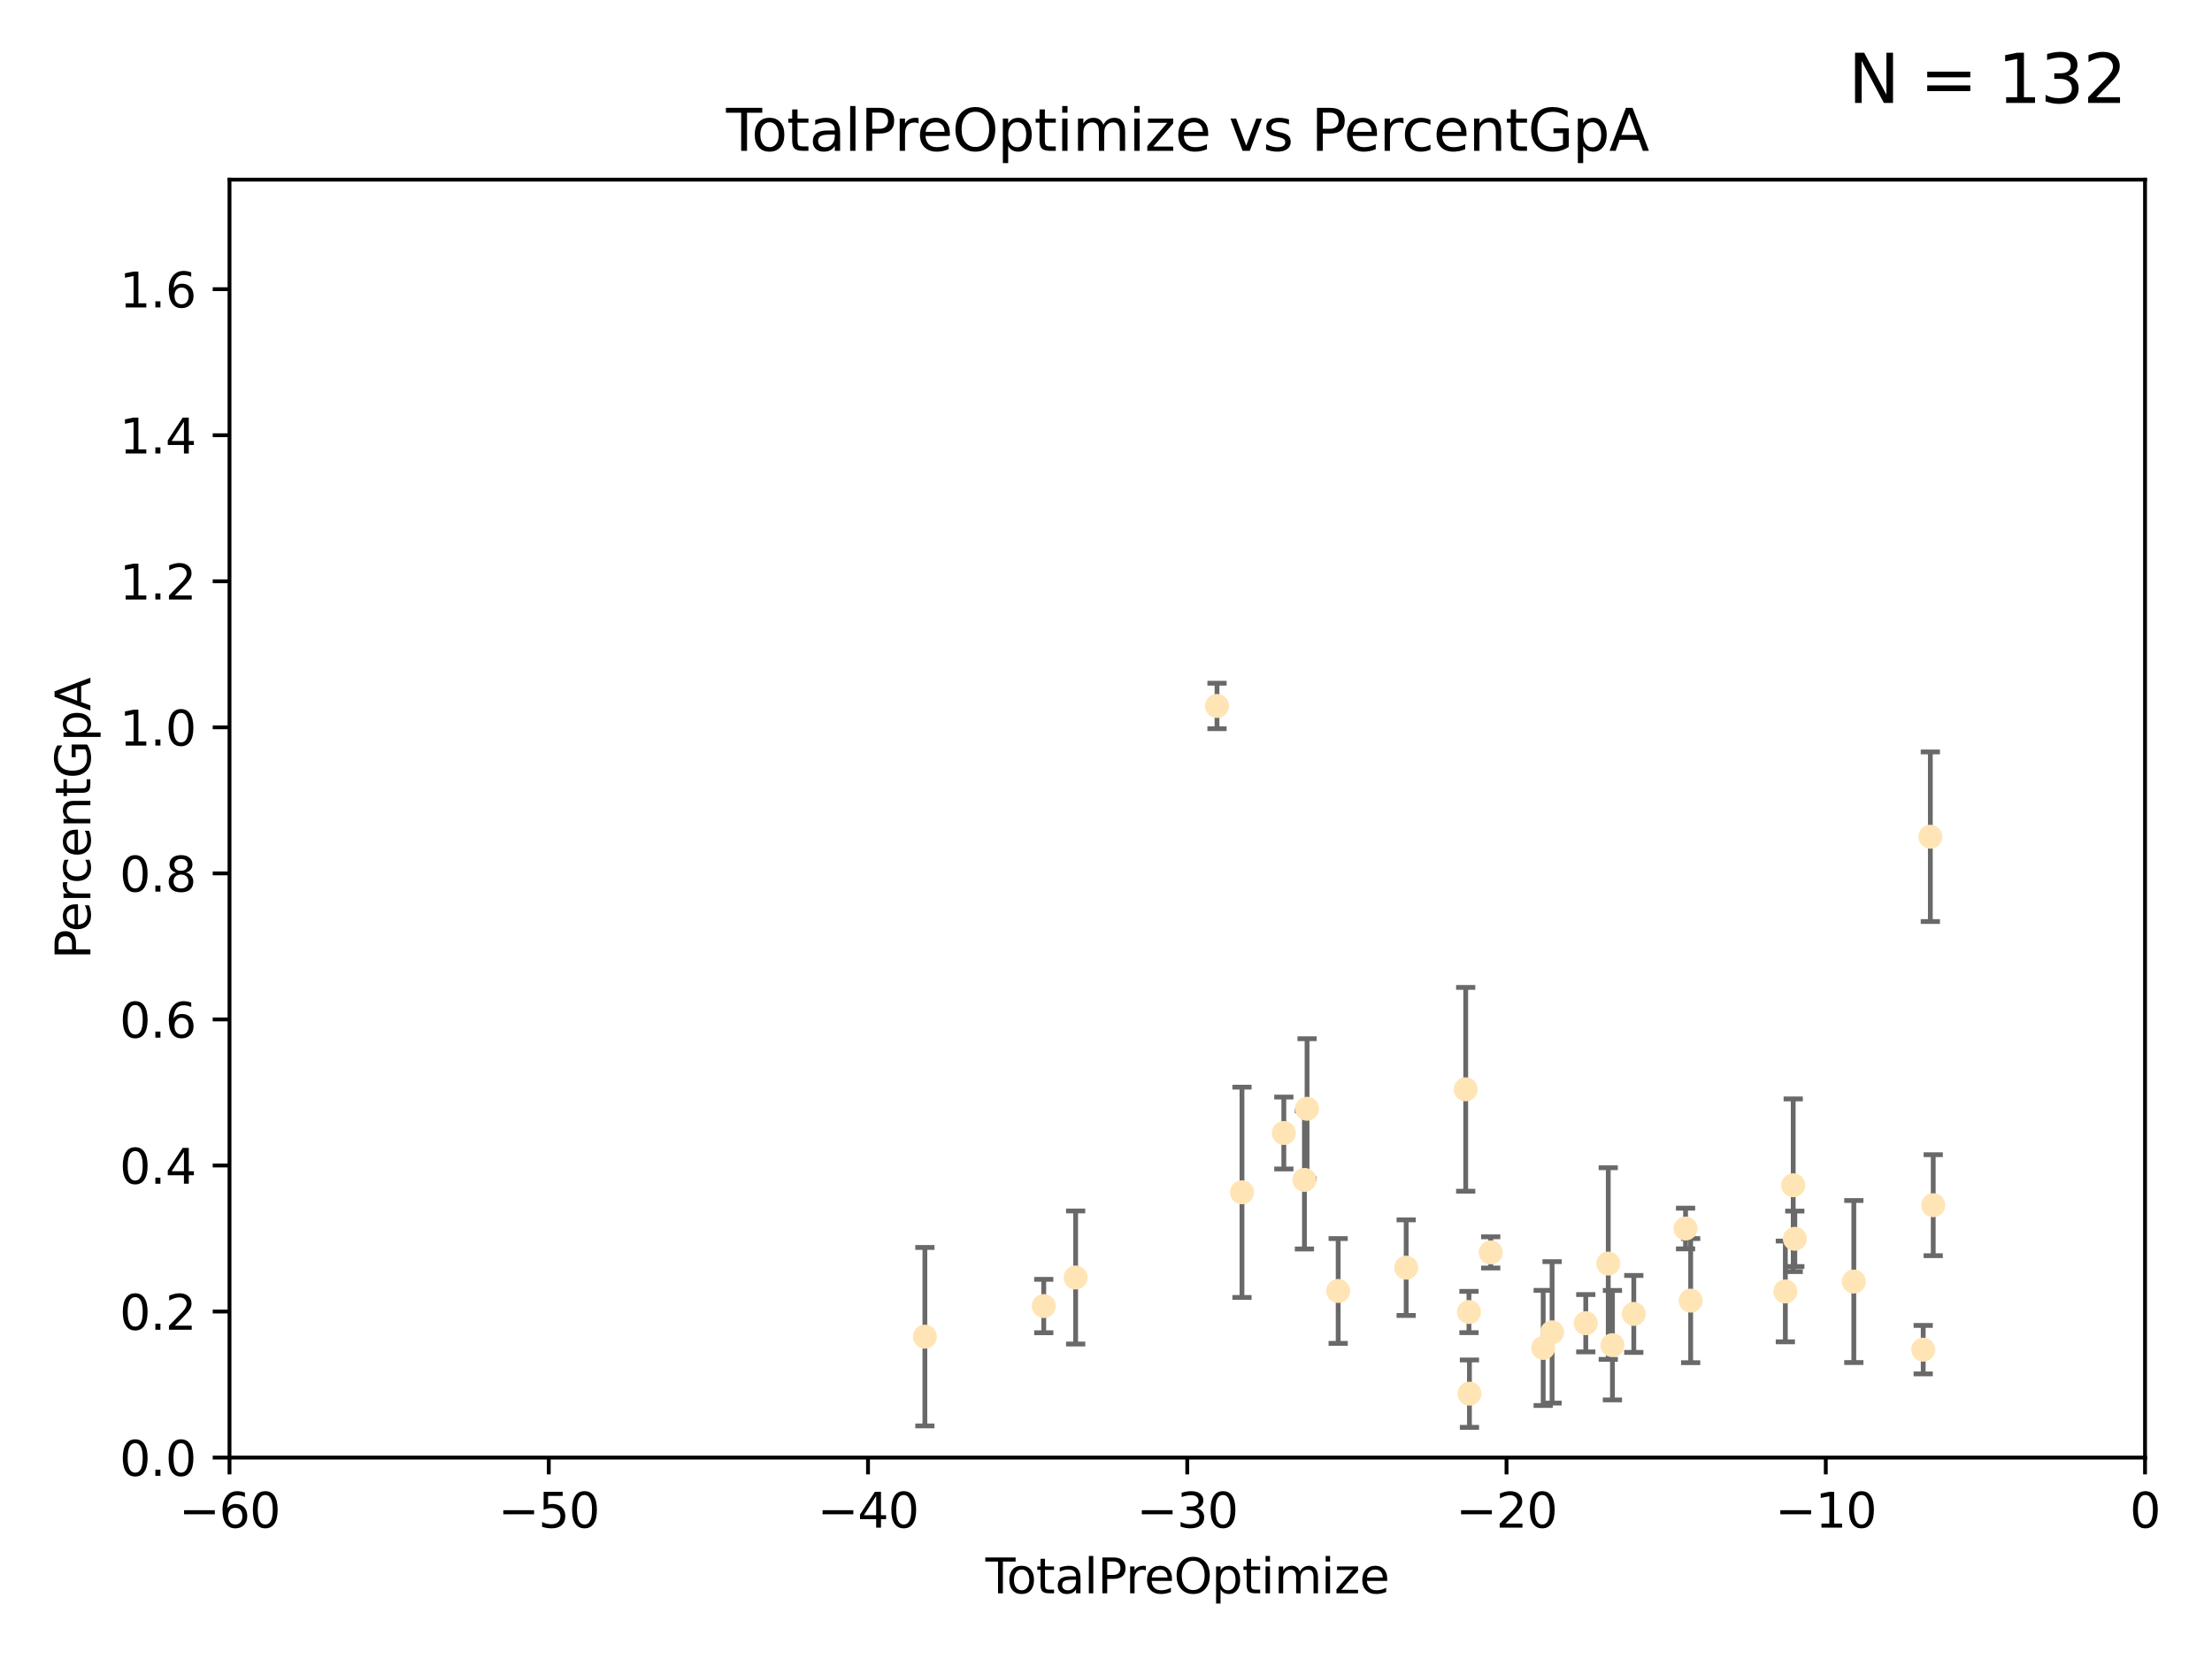 <?xml version="1.0" encoding="utf-8" standalone="no"?>
<!DOCTYPE svg PUBLIC "-//W3C//DTD SVG 1.1//EN"
  "http://www.w3.org/Graphics/SVG/1.1/DTD/svg11.dtd">
<svg xmlns:xlink="http://www.w3.org/1999/xlink" width="460.8pt" height="345.6pt" viewBox="0 0 460.8 345.6" xmlns="http://www.w3.org/2000/svg" version="1.1">
 <defs>
  <style type="text/css">*{stroke-linejoin: round; stroke-linecap: butt}</style>
 </defs>
 <g id="figure_1">
  <g id="patch_1">
   <path d="M 0 345.6 
L 460.8 345.6 
L 460.8 0 
L 0 0 
z
" style="fill: #ffffff"/>
  </g>
  <g id="axes_1">
   <g id="patch_2">
    <path d="M 47.81 303.64 
L 446.85 303.64 
L 446.85 37.422 
L 47.81 37.422 
z
" style="fill: #ffffff"/>
   </g>
   <g id="PathCollection_1">
    <defs>
     <path id="m66b657536a" d="M 0 1.118 
C 0.297 1.118 0.581 1 0.791 0.791 
C 1 0.581 1.118 0.297 1.118 0 
C 1.118 -0.297 1 -0.581 0.791 -0.791 
C 0.581 -1 0.297 -1.118 0 -1.118 
C -0.297 -1.118 -0.581 -1 -0.791 -0.791 
C -1 -0.581 -1.118 -0.297 -1.118 0 
C -1.118 0.297 -1 0.581 -0.791 0.791 
C -0.581 1 -0.297 1.118 0 1.118 
z
" style="stroke: #ffe4b5"/>
    </defs>
    <g clip-path="url(#pd4ecd8dc07)">
     <use xlink:href="#m66b657536a" x="192.67" y="278.455" style="fill: #ffe4b5; stroke: #ffe4b5"/>
     <use xlink:href="#m66b657536a" x="217.434" y="272.074" style="fill: #ffe4b5; stroke: #ffe4b5"/>
     <use xlink:href="#m66b657536a" x="224.076" y="266.122" style="fill: #ffe4b5; stroke: #ffe4b5"/>
     <use xlink:href="#m66b657536a" x="253.525" y="147.062" style="fill: #ffe4b5; stroke: #ffe4b5"/>
     <use xlink:href="#m66b657536a" x="258.728" y="248.376" style="fill: #ffe4b5; stroke: #ffe4b5"/>
     <use xlink:href="#m66b657536a" x="267.444" y="236.027" style="fill: #ffe4b5; stroke: #ffe4b5"/>
     <use xlink:href="#m66b657536a" x="271.74" y="245.796" style="fill: #ffe4b5; stroke: #ffe4b5"/>
     <use xlink:href="#m66b657536a" x="272.283" y="230.977" style="fill: #ffe4b5; stroke: #ffe4b5"/>
     <use xlink:href="#m66b657536a" x="278.764" y="268.931" style="fill: #ffe4b5; stroke: #ffe4b5"/>
     <use xlink:href="#m66b657536a" x="292.932" y="264.076" style="fill: #ffe4b5; stroke: #ffe4b5"/>
     <use xlink:href="#m66b657536a" x="305.334" y="226.923" style="fill: #ffe4b5; stroke: #ffe4b5"/>
     <use xlink:href="#m66b657536a" x="306.01" y="273.318" style="fill: #ffe4b5; stroke: #ffe4b5"/>
     <use xlink:href="#m66b657536a" x="306.112" y="290.323" style="fill: #ffe4b5; stroke: #ffe4b5"/>
     <use xlink:href="#m66b657536a" x="310.542" y="260.899" style="fill: #ffe4b5; stroke: #ffe4b5"/>
     <use xlink:href="#m66b657536a" x="321.475" y="280.799" style="fill: #ffe4b5; stroke: #ffe4b5"/>
     <use xlink:href="#m66b657536a" x="323.327" y="277.552" style="fill: #ffe4b5; stroke: #ffe4b5"/>
     <use xlink:href="#m66b657536a" x="330.345" y="275.65" style="fill: #ffe4b5; stroke: #ffe4b5"/>
     <use xlink:href="#m66b657536a" x="335.028" y="263.22" style="fill: #ffe4b5; stroke: #ffe4b5"/>
     <use xlink:href="#m66b657536a" x="335.902" y="280.226" style="fill: #ffe4b5; stroke: #ffe4b5"/>
     <use xlink:href="#m66b657536a" x="340.35" y="273.716" style="fill: #ffe4b5; stroke: #ffe4b5"/>
     <use xlink:href="#m66b657536a" x="351.133" y="255.923" style="fill: #ffe4b5; stroke: #ffe4b5"/>
     <use xlink:href="#m66b657536a" x="352.196" y="270.944" style="fill: #ffe4b5; stroke: #ffe4b5"/>
     <use xlink:href="#m66b657536a" x="371.922" y="269.033" style="fill: #ffe4b5; stroke: #ffe4b5"/>
     <use xlink:href="#m66b657536a" x="373.56" y="246.914" style="fill: #ffe4b5; stroke: #ffe4b5"/>
     <use xlink:href="#m66b657536a" x="373.892" y="258.063" style="fill: #ffe4b5; stroke: #ffe4b5"/>
     <use xlink:href="#m66b657536a" x="386.184" y="266.968" style="fill: #ffe4b5; stroke: #ffe4b5"/>
     <use xlink:href="#m66b657536a" x="400.639" y="281.158" style="fill: #ffe4b5; stroke: #ffe4b5"/>
     <use xlink:href="#m66b657536a" x="402.125" y="174.306" style="fill: #ffe4b5; stroke: #ffe4b5"/>
     <use xlink:href="#m66b657536a" x="402.726" y="251.062" style="fill: #ffe4b5; stroke: #ffe4b5"/>
    </g>
   </g>
   <g id="matplotlib.axis_1">
    <g id="xtick_1">
     <g id="line2d_1">
      <defs>
       <path id="md429a5134c" d="M 0 0 
L 0 3.5 
" style="stroke: #000000; stroke-width: 0.8"/>
      </defs>
      <g>
       <use xlink:href="#md429a5134c" x="47.81" y="303.64" style="stroke: #000000; stroke-width: 0.8"/>
      </g>
     </g>
     <g id="text_1">
      <!-- −60 -->
      <g transform="translate(37.258 318.238)scale(0.1 -0.1)">
       <defs>
        <path id="DejaVuSans-2212" d="M 678 2272 
L 4684 2272 
L 4684 1741 
L 678 1741 
L 678 2272 
z
" transform="scale(0.016)"/>
        <path id="DejaVuSans-36" d="M 2113 2584 
Q 1688 2584 1439 2293 
Q 1191 2003 1191 1497 
Q 1191 994 1439 701 
Q 1688 409 2113 409 
Q 2538 409 2786 701 
Q 3034 994 3034 1497 
Q 3034 2003 2786 2293 
Q 2538 2584 2113 2584 
z
M 3366 4563 
L 3366 3988 
Q 3128 4100 2886 4159 
Q 2644 4219 2406 4219 
Q 1781 4219 1451 3797 
Q 1122 3375 1075 2522 
Q 1259 2794 1537 2939 
Q 1816 3084 2150 3084 
Q 2853 3084 3261 2657 
Q 3669 2231 3669 1497 
Q 3669 778 3244 343 
Q 2819 -91 2113 -91 
Q 1303 -91 875 529 
Q 447 1150 447 2328 
Q 447 3434 972 4092 
Q 1497 4750 2381 4750 
Q 2619 4750 2861 4703 
Q 3103 4656 3366 4563 
z
" transform="scale(0.016)"/>
        <path id="DejaVuSans-30" d="M 2034 4250 
Q 1547 4250 1301 3770 
Q 1056 3291 1056 2328 
Q 1056 1369 1301 889 
Q 1547 409 2034 409 
Q 2525 409 2770 889 
Q 3016 1369 3016 2328 
Q 3016 3291 2770 3770 
Q 2525 4250 2034 4250 
z
M 2034 4750 
Q 2819 4750 3233 4129 
Q 3647 3509 3647 2328 
Q 3647 1150 3233 529 
Q 2819 -91 2034 -91 
Q 1250 -91 836 529 
Q 422 1150 422 2328 
Q 422 3509 836 4129 
Q 1250 4750 2034 4750 
z
" transform="scale(0.016)"/>
       </defs>
       <use xlink:href="#DejaVuSans-2212"/>
       <use xlink:href="#DejaVuSans-36" x="83.789"/>
       <use xlink:href="#DejaVuSans-30" x="147.412"/>
      </g>
     </g>
    </g>
    <g id="xtick_2">
     <g id="line2d_2">
      <g>
       <use xlink:href="#md429a5134c" x="114.317" y="303.64" style="stroke: #000000; stroke-width: 0.8"/>
      </g>
     </g>
     <g id="text_2">
      <!-- −50 -->
      <g transform="translate(103.764 318.238)scale(0.1 -0.1)">
       <defs>
        <path id="DejaVuSans-35" d="M 691 4666 
L 3169 4666 
L 3169 4134 
L 1269 4134 
L 1269 2991 
Q 1406 3038 1543 3061 
Q 1681 3084 1819 3084 
Q 2600 3084 3056 2656 
Q 3513 2228 3513 1497 
Q 3513 744 3044 326 
Q 2575 -91 1722 -91 
Q 1428 -91 1123 -41 
Q 819 9 494 109 
L 494 744 
Q 775 591 1075 516 
Q 1375 441 1709 441 
Q 2250 441 2565 725 
Q 2881 1009 2881 1497 
Q 2881 1984 2565 2268 
Q 2250 2553 1709 2553 
Q 1456 2553 1204 2497 
Q 953 2441 691 2322 
L 691 4666 
z
" transform="scale(0.016)"/>
       </defs>
       <use xlink:href="#DejaVuSans-2212"/>
       <use xlink:href="#DejaVuSans-35" x="83.789"/>
       <use xlink:href="#DejaVuSans-30" x="147.412"/>
      </g>
     </g>
    </g>
    <g id="xtick_3">
     <g id="line2d_3">
      <g>
       <use xlink:href="#md429a5134c" x="180.823" y="303.64" style="stroke: #000000; stroke-width: 0.8"/>
      </g>
     </g>
     <g id="text_3">
      <!-- −40 -->
      <g transform="translate(170.271 318.238)scale(0.1 -0.1)">
       <defs>
        <path id="DejaVuSans-34" d="M 2419 4116 
L 825 1625 
L 2419 1625 
L 2419 4116 
z
M 2253 4666 
L 3047 4666 
L 3047 1625 
L 3713 1625 
L 3713 1100 
L 3047 1100 
L 3047 0 
L 2419 0 
L 2419 1100 
L 313 1100 
L 313 1709 
L 2253 4666 
z
" transform="scale(0.016)"/>
       </defs>
       <use xlink:href="#DejaVuSans-2212"/>
       <use xlink:href="#DejaVuSans-34" x="83.789"/>
       <use xlink:href="#DejaVuSans-30" x="147.412"/>
      </g>
     </g>
    </g>
    <g id="xtick_4">
     <g id="line2d_4">
      <g>
       <use xlink:href="#md429a5134c" x="247.33" y="303.64" style="stroke: #000000; stroke-width: 0.8"/>
      </g>
     </g>
     <g id="text_4">
      <!-- −30 -->
      <g transform="translate(236.778 318.238)scale(0.1 -0.1)">
       <defs>
        <path id="DejaVuSans-33" d="M 2597 2516 
Q 3050 2419 3304 2112 
Q 3559 1806 3559 1356 
Q 3559 666 3084 287 
Q 2609 -91 1734 -91 
Q 1441 -91 1130 -33 
Q 819 25 488 141 
L 488 750 
Q 750 597 1062 519 
Q 1375 441 1716 441 
Q 2309 441 2620 675 
Q 2931 909 2931 1356 
Q 2931 1769 2642 2001 
Q 2353 2234 1838 2234 
L 1294 2234 
L 1294 2753 
L 1863 2753 
Q 2328 2753 2575 2939 
Q 2822 3125 2822 3475 
Q 2822 3834 2567 4026 
Q 2313 4219 1838 4219 
Q 1578 4219 1281 4162 
Q 984 4106 628 3988 
L 628 4550 
Q 988 4650 1302 4700 
Q 1616 4750 1894 4750 
Q 2613 4750 3031 4423 
Q 3450 4097 3450 3541 
Q 3450 3153 3228 2886 
Q 3006 2619 2597 2516 
z
" transform="scale(0.016)"/>
       </defs>
       <use xlink:href="#DejaVuSans-2212"/>
       <use xlink:href="#DejaVuSans-33" x="83.789"/>
       <use xlink:href="#DejaVuSans-30" x="147.412"/>
      </g>
     </g>
    </g>
    <g id="xtick_5">
     <g id="line2d_5">
      <g>
       <use xlink:href="#md429a5134c" x="313.837" y="303.64" style="stroke: #000000; stroke-width: 0.8"/>
      </g>
     </g>
     <g id="text_5">
      <!-- −20 -->
      <g transform="translate(303.284 318.238)scale(0.1 -0.1)">
       <defs>
        <path id="DejaVuSans-32" d="M 1228 531 
L 3431 531 
L 3431 0 
L 469 0 
L 469 531 
Q 828 903 1448 1529 
Q 2069 2156 2228 2338 
Q 2531 2678 2651 2914 
Q 2772 3150 2772 3378 
Q 2772 3750 2511 3984 
Q 2250 4219 1831 4219 
Q 1534 4219 1204 4116 
Q 875 4013 500 3803 
L 500 4441 
Q 881 4594 1212 4672 
Q 1544 4750 1819 4750 
Q 2544 4750 2975 4387 
Q 3406 4025 3406 3419 
Q 3406 3131 3298 2873 
Q 3191 2616 2906 2266 
Q 2828 2175 2409 1742 
Q 1991 1309 1228 531 
z
" transform="scale(0.016)"/>
       </defs>
       <use xlink:href="#DejaVuSans-2212"/>
       <use xlink:href="#DejaVuSans-32" x="83.789"/>
       <use xlink:href="#DejaVuSans-30" x="147.412"/>
      </g>
     </g>
    </g>
    <g id="xtick_6">
     <g id="line2d_6">
      <g>
       <use xlink:href="#md429a5134c" x="380.343" y="303.64" style="stroke: #000000; stroke-width: 0.8"/>
      </g>
     </g>
     <g id="text_6">
      <!-- −10 -->
      <g transform="translate(369.791 318.238)scale(0.1 -0.1)">
       <defs>
        <path id="DejaVuSans-31" d="M 794 531 
L 1825 531 
L 1825 4091 
L 703 3866 
L 703 4441 
L 1819 4666 
L 2450 4666 
L 2450 531 
L 3481 531 
L 3481 0 
L 794 0 
L 794 531 
z
" transform="scale(0.016)"/>
       </defs>
       <use xlink:href="#DejaVuSans-2212"/>
       <use xlink:href="#DejaVuSans-31" x="83.789"/>
       <use xlink:href="#DejaVuSans-30" x="147.412"/>
      </g>
     </g>
    </g>
    <g id="xtick_7">
     <g id="line2d_7">
      <g>
       <use xlink:href="#md429a5134c" x="446.85" y="303.64" style="stroke: #000000; stroke-width: 0.8"/>
      </g>
     </g>
     <g id="text_7">
      <!-- 0 -->
      <g transform="translate(443.669 318.238)scale(0.1 -0.1)">
       <use xlink:href="#DejaVuSans-30"/>
      </g>
     </g>
    </g>
    <g id="text_8">
     <!-- TotalPreOptimize -->
     <g transform="translate(205.287 331.917)scale(0.1 -0.1)">
      <defs>
       <path id="DejaVuSans-54" d="M -19 4666 
L 3928 4666 
L 3928 4134 
L 2272 4134 
L 2272 0 
L 1638 0 
L 1638 4134 
L -19 4134 
L -19 4666 
z
" transform="scale(0.016)"/>
       <path id="DejaVuSans-6f" d="M 1959 3097 
Q 1497 3097 1228 2736 
Q 959 2375 959 1747 
Q 959 1119 1226 758 
Q 1494 397 1959 397 
Q 2419 397 2687 759 
Q 2956 1122 2956 1747 
Q 2956 2369 2687 2733 
Q 2419 3097 1959 3097 
z
M 1959 3584 
Q 2709 3584 3137 3096 
Q 3566 2609 3566 1747 
Q 3566 888 3137 398 
Q 2709 -91 1959 -91 
Q 1206 -91 779 398 
Q 353 888 353 1747 
Q 353 2609 779 3096 
Q 1206 3584 1959 3584 
z
" transform="scale(0.016)"/>
       <path id="DejaVuSans-74" d="M 1172 4494 
L 1172 3500 
L 2356 3500 
L 2356 3053 
L 1172 3053 
L 1172 1153 
Q 1172 725 1289 603 
Q 1406 481 1766 481 
L 2356 481 
L 2356 0 
L 1766 0 
Q 1100 0 847 248 
Q 594 497 594 1153 
L 594 3053 
L 172 3053 
L 172 3500 
L 594 3500 
L 594 4494 
L 1172 4494 
z
" transform="scale(0.016)"/>
       <path id="DejaVuSans-61" d="M 2194 1759 
Q 1497 1759 1228 1600 
Q 959 1441 959 1056 
Q 959 750 1161 570 
Q 1363 391 1709 391 
Q 2188 391 2477 730 
Q 2766 1069 2766 1631 
L 2766 1759 
L 2194 1759 
z
M 3341 1997 
L 3341 0 
L 2766 0 
L 2766 531 
Q 2569 213 2275 61 
Q 1981 -91 1556 -91 
Q 1019 -91 701 211 
Q 384 513 384 1019 
Q 384 1609 779 1909 
Q 1175 2209 1959 2209 
L 2766 2209 
L 2766 2266 
Q 2766 2663 2505 2880 
Q 2244 3097 1772 3097 
Q 1472 3097 1187 3025 
Q 903 2953 641 2809 
L 641 3341 
Q 956 3463 1253 3523 
Q 1550 3584 1831 3584 
Q 2591 3584 2966 3190 
Q 3341 2797 3341 1997 
z
" transform="scale(0.016)"/>
       <path id="DejaVuSans-6c" d="M 603 4863 
L 1178 4863 
L 1178 0 
L 603 0 
L 603 4863 
z
" transform="scale(0.016)"/>
       <path id="DejaVuSans-50" d="M 1259 4147 
L 1259 2394 
L 2053 2394 
Q 2494 2394 2734 2622 
Q 2975 2850 2975 3272 
Q 2975 3691 2734 3919 
Q 2494 4147 2053 4147 
L 1259 4147 
z
M 628 4666 
L 2053 4666 
Q 2838 4666 3239 4311 
Q 3641 3956 3641 3272 
Q 3641 2581 3239 2228 
Q 2838 1875 2053 1875 
L 1259 1875 
L 1259 0 
L 628 0 
L 628 4666 
z
" transform="scale(0.016)"/>
       <path id="DejaVuSans-72" d="M 2631 2963 
Q 2534 3019 2420 3045 
Q 2306 3072 2169 3072 
Q 1681 3072 1420 2755 
Q 1159 2438 1159 1844 
L 1159 0 
L 581 0 
L 581 3500 
L 1159 3500 
L 1159 2956 
Q 1341 3275 1631 3429 
Q 1922 3584 2338 3584 
Q 2397 3584 2469 3576 
Q 2541 3569 2628 3553 
L 2631 2963 
z
" transform="scale(0.016)"/>
       <path id="DejaVuSans-65" d="M 3597 1894 
L 3597 1613 
L 953 1613 
Q 991 1019 1311 708 
Q 1631 397 2203 397 
Q 2534 397 2845 478 
Q 3156 559 3463 722 
L 3463 178 
Q 3153 47 2828 -22 
Q 2503 -91 2169 -91 
Q 1331 -91 842 396 
Q 353 884 353 1716 
Q 353 2575 817 3079 
Q 1281 3584 2069 3584 
Q 2775 3584 3186 3129 
Q 3597 2675 3597 1894 
z
M 3022 2063 
Q 3016 2534 2758 2815 
Q 2500 3097 2075 3097 
Q 1594 3097 1305 2825 
Q 1016 2553 972 2059 
L 3022 2063 
z
" transform="scale(0.016)"/>
       <path id="DejaVuSans-4f" d="M 2522 4238 
Q 1834 4238 1429 3725 
Q 1025 3213 1025 2328 
Q 1025 1447 1429 934 
Q 1834 422 2522 422 
Q 3209 422 3611 934 
Q 4013 1447 4013 2328 
Q 4013 3213 3611 3725 
Q 3209 4238 2522 4238 
z
M 2522 4750 
Q 3503 4750 4090 4092 
Q 4678 3434 4678 2328 
Q 4678 1225 4090 567 
Q 3503 -91 2522 -91 
Q 1538 -91 948 565 
Q 359 1222 359 2328 
Q 359 3434 948 4092 
Q 1538 4750 2522 4750 
z
" transform="scale(0.016)"/>
       <path id="DejaVuSans-70" d="M 1159 525 
L 1159 -1331 
L 581 -1331 
L 581 3500 
L 1159 3500 
L 1159 2969 
Q 1341 3281 1617 3432 
Q 1894 3584 2278 3584 
Q 2916 3584 3314 3078 
Q 3713 2572 3713 1747 
Q 3713 922 3314 415 
Q 2916 -91 2278 -91 
Q 1894 -91 1617 61 
Q 1341 213 1159 525 
z
M 3116 1747 
Q 3116 2381 2855 2742 
Q 2594 3103 2138 3103 
Q 1681 3103 1420 2742 
Q 1159 2381 1159 1747 
Q 1159 1113 1420 752 
Q 1681 391 2138 391 
Q 2594 391 2855 752 
Q 3116 1113 3116 1747 
z
" transform="scale(0.016)"/>
       <path id="DejaVuSans-69" d="M 603 3500 
L 1178 3500 
L 1178 0 
L 603 0 
L 603 3500 
z
M 603 4863 
L 1178 4863 
L 1178 4134 
L 603 4134 
L 603 4863 
z
" transform="scale(0.016)"/>
       <path id="DejaVuSans-6d" d="M 3328 2828 
Q 3544 3216 3844 3400 
Q 4144 3584 4550 3584 
Q 5097 3584 5394 3201 
Q 5691 2819 5691 2113 
L 5691 0 
L 5113 0 
L 5113 2094 
Q 5113 2597 4934 2840 
Q 4756 3084 4391 3084 
Q 3944 3084 3684 2787 
Q 3425 2491 3425 1978 
L 3425 0 
L 2847 0 
L 2847 2094 
Q 2847 2600 2669 2842 
Q 2491 3084 2119 3084 
Q 1678 3084 1418 2786 
Q 1159 2488 1159 1978 
L 1159 0 
L 581 0 
L 581 3500 
L 1159 3500 
L 1159 2956 
Q 1356 3278 1631 3431 
Q 1906 3584 2284 3584 
Q 2666 3584 2933 3390 
Q 3200 3197 3328 2828 
z
" transform="scale(0.016)"/>
       <path id="DejaVuSans-7a" d="M 353 3500 
L 3084 3500 
L 3084 2975 
L 922 459 
L 3084 459 
L 3084 0 
L 275 0 
L 275 525 
L 2438 3041 
L 353 3041 
L 353 3500 
z
" transform="scale(0.016)"/>
      </defs>
      <use xlink:href="#DejaVuSans-54"/>
      <use xlink:href="#DejaVuSans-6f" x="44.084"/>
      <use xlink:href="#DejaVuSans-74" x="105.266"/>
      <use xlink:href="#DejaVuSans-61" x="144.475"/>
      <use xlink:href="#DejaVuSans-6c" x="205.754"/>
      <use xlink:href="#DejaVuSans-50" x="233.537"/>
      <use xlink:href="#DejaVuSans-72" x="292.09"/>
      <use xlink:href="#DejaVuSans-65" x="330.953"/>
      <use xlink:href="#DejaVuSans-4f" x="392.477"/>
      <use xlink:href="#DejaVuSans-70" x="471.188"/>
      <use xlink:href="#DejaVuSans-74" x="534.664"/>
      <use xlink:href="#DejaVuSans-69" x="573.873"/>
      <use xlink:href="#DejaVuSans-6d" x="601.656"/>
      <use xlink:href="#DejaVuSans-69" x="699.068"/>
      <use xlink:href="#DejaVuSans-7a" x="726.852"/>
      <use xlink:href="#DejaVuSans-65" x="779.342"/>
     </g>
    </g>
   </g>
   <g id="matplotlib.axis_2">
    <g id="ytick_1">
     <g id="line2d_8">
      <defs>
       <path id="m7ccbc79a98" d="M 0 0 
L -3.5 0 
" style="stroke: #000000; stroke-width: 0.8"/>
      </defs>
      <g>
       <use xlink:href="#m7ccbc79a98" x="47.81" y="303.64" style="stroke: #000000; stroke-width: 0.8"/>
      </g>
     </g>
     <g id="text_9">
      <!-- 0.0 -->
      <g transform="translate(24.907 307.439)scale(0.1 -0.1)">
       <defs>
        <path id="DejaVuSans-2e" d="M 684 794 
L 1344 794 
L 1344 0 
L 684 0 
L 684 794 
z
" transform="scale(0.016)"/>
       </defs>
       <use xlink:href="#DejaVuSans-30"/>
       <use xlink:href="#DejaVuSans-2e" x="63.623"/>
       <use xlink:href="#DejaVuSans-30" x="95.41"/>
      </g>
     </g>
    </g>
    <g id="ytick_2">
     <g id="line2d_9">
      <g>
       <use xlink:href="#m7ccbc79a98" x="47.81" y="273.215" style="stroke: #000000; stroke-width: 0.8"/>
      </g>
     </g>
     <g id="text_10">
      <!-- 0.2 -->
      <g transform="translate(24.907 277.014)scale(0.1 -0.1)">
       <use xlink:href="#DejaVuSans-30"/>
       <use xlink:href="#DejaVuSans-2e" x="63.623"/>
       <use xlink:href="#DejaVuSans-32" x="95.41"/>
      </g>
     </g>
    </g>
    <g id="ytick_3">
     <g id="line2d_10">
      <g>
       <use xlink:href="#m7ccbc79a98" x="47.81" y="242.79" style="stroke: #000000; stroke-width: 0.8"/>
      </g>
     </g>
     <g id="text_11">
      <!-- 0.4 -->
      <g transform="translate(24.907 246.589)scale(0.1 -0.1)">
       <use xlink:href="#DejaVuSans-30"/>
       <use xlink:href="#DejaVuSans-2e" x="63.623"/>
       <use xlink:href="#DejaVuSans-34" x="95.41"/>
      </g>
     </g>
    </g>
    <g id="ytick_4">
     <g id="line2d_11">
      <g>
       <use xlink:href="#m7ccbc79a98" x="47.81" y="212.365" style="stroke: #000000; stroke-width: 0.8"/>
      </g>
     </g>
     <g id="text_12">
      <!-- 0.6 -->
      <g transform="translate(24.907 216.164)scale(0.1 -0.1)">
       <use xlink:href="#DejaVuSans-30"/>
       <use xlink:href="#DejaVuSans-2e" x="63.623"/>
       <use xlink:href="#DejaVuSans-36" x="95.41"/>
      </g>
     </g>
    </g>
    <g id="ytick_5">
     <g id="line2d_12">
      <g>
       <use xlink:href="#m7ccbc79a98" x="47.81" y="181.94" style="stroke: #000000; stroke-width: 0.8"/>
      </g>
     </g>
     <g id="text_13">
      <!-- 0.8 -->
      <g transform="translate(24.907 185.739)scale(0.1 -0.1)">
       <defs>
        <path id="DejaVuSans-38" d="M 2034 2216 
Q 1584 2216 1326 1975 
Q 1069 1734 1069 1313 
Q 1069 891 1326 650 
Q 1584 409 2034 409 
Q 2484 409 2743 651 
Q 3003 894 3003 1313 
Q 3003 1734 2745 1975 
Q 2488 2216 2034 2216 
z
M 1403 2484 
Q 997 2584 770 2862 
Q 544 3141 544 3541 
Q 544 4100 942 4425 
Q 1341 4750 2034 4750 
Q 2731 4750 3128 4425 
Q 3525 4100 3525 3541 
Q 3525 3141 3298 2862 
Q 3072 2584 2669 2484 
Q 3125 2378 3379 2068 
Q 3634 1759 3634 1313 
Q 3634 634 3220 271 
Q 2806 -91 2034 -91 
Q 1263 -91 848 271 
Q 434 634 434 1313 
Q 434 1759 690 2068 
Q 947 2378 1403 2484 
z
M 1172 3481 
Q 1172 3119 1398 2916 
Q 1625 2713 2034 2713 
Q 2441 2713 2670 2916 
Q 2900 3119 2900 3481 
Q 2900 3844 2670 4047 
Q 2441 4250 2034 4250 
Q 1625 4250 1398 4047 
Q 1172 3844 1172 3481 
z
" transform="scale(0.016)"/>
       </defs>
       <use xlink:href="#DejaVuSans-30"/>
       <use xlink:href="#DejaVuSans-2e" x="63.623"/>
       <use xlink:href="#DejaVuSans-38" x="95.41"/>
      </g>
     </g>
    </g>
    <g id="ytick_6">
     <g id="line2d_13">
      <g>
       <use xlink:href="#m7ccbc79a98" x="47.81" y="151.515" style="stroke: #000000; stroke-width: 0.8"/>
      </g>
     </g>
     <g id="text_14">
      <!-- 1.0 -->
      <g transform="translate(24.907 155.315)scale(0.1 -0.1)">
       <use xlink:href="#DejaVuSans-31"/>
       <use xlink:href="#DejaVuSans-2e" x="63.623"/>
       <use xlink:href="#DejaVuSans-30" x="95.41"/>
      </g>
     </g>
    </g>
    <g id="ytick_7">
     <g id="line2d_14">
      <g>
       <use xlink:href="#m7ccbc79a98" x="47.81" y="121.09" style="stroke: #000000; stroke-width: 0.8"/>
      </g>
     </g>
     <g id="text_15">
      <!-- 1.2 -->
      <g transform="translate(24.907 124.89)scale(0.1 -0.1)">
       <use xlink:href="#DejaVuSans-31"/>
       <use xlink:href="#DejaVuSans-2e" x="63.623"/>
       <use xlink:href="#DejaVuSans-32" x="95.41"/>
      </g>
     </g>
    </g>
    <g id="ytick_8">
     <g id="line2d_15">
      <g>
       <use xlink:href="#m7ccbc79a98" x="47.81" y="90.665" style="stroke: #000000; stroke-width: 0.8"/>
      </g>
     </g>
     <g id="text_16">
      <!-- 1.4 -->
      <g transform="translate(24.907 94.465)scale(0.1 -0.1)">
       <use xlink:href="#DejaVuSans-31"/>
       <use xlink:href="#DejaVuSans-2e" x="63.623"/>
       <use xlink:href="#DejaVuSans-34" x="95.41"/>
      </g>
     </g>
    </g>
    <g id="ytick_9">
     <g id="line2d_16">
      <g>
       <use xlink:href="#m7ccbc79a98" x="47.81" y="60.241" style="stroke: #000000; stroke-width: 0.8"/>
      </g>
     </g>
     <g id="text_17">
      <!-- 1.6 -->
      <g transform="translate(24.907 64.04)scale(0.1 -0.1)">
       <use xlink:href="#DejaVuSans-31"/>
       <use xlink:href="#DejaVuSans-2e" x="63.623"/>
       <use xlink:href="#DejaVuSans-36" x="95.41"/>
      </g>
     </g>
    </g>
    <g id="text_18">
     <!-- PercentGpA -->
     <g transform="translate(18.827 199.807)rotate(-90)scale(0.1 -0.1)">
      <defs>
       <path id="DejaVuSans-63" d="M 3122 3366 
L 3122 2828 
Q 2878 2963 2633 3030 
Q 2388 3097 2138 3097 
Q 1578 3097 1268 2742 
Q 959 2388 959 1747 
Q 959 1106 1268 751 
Q 1578 397 2138 397 
Q 2388 397 2633 464 
Q 2878 531 3122 666 
L 3122 134 
Q 2881 22 2623 -34 
Q 2366 -91 2075 -91 
Q 1284 -91 818 406 
Q 353 903 353 1747 
Q 353 2603 823 3093 
Q 1294 3584 2113 3584 
Q 2378 3584 2631 3529 
Q 2884 3475 3122 3366 
z
" transform="scale(0.016)"/>
       <path id="DejaVuSans-6e" d="M 3513 2113 
L 3513 0 
L 2938 0 
L 2938 2094 
Q 2938 2591 2744 2837 
Q 2550 3084 2163 3084 
Q 1697 3084 1428 2787 
Q 1159 2491 1159 1978 
L 1159 0 
L 581 0 
L 581 3500 
L 1159 3500 
L 1159 2956 
Q 1366 3272 1645 3428 
Q 1925 3584 2291 3584 
Q 2894 3584 3203 3211 
Q 3513 2838 3513 2113 
z
" transform="scale(0.016)"/>
       <path id="DejaVuSans-47" d="M 3809 666 
L 3809 1919 
L 2778 1919 
L 2778 2438 
L 4434 2438 
L 4434 434 
Q 4069 175 3628 42 
Q 3188 -91 2688 -91 
Q 1594 -91 976 548 
Q 359 1188 359 2328 
Q 359 3472 976 4111 
Q 1594 4750 2688 4750 
Q 3144 4750 3555 4637 
Q 3966 4525 4313 4306 
L 4313 3634 
Q 3963 3931 3569 4081 
Q 3175 4231 2741 4231 
Q 1884 4231 1454 3753 
Q 1025 3275 1025 2328 
Q 1025 1384 1454 906 
Q 1884 428 2741 428 
Q 3075 428 3337 486 
Q 3600 544 3809 666 
z
" transform="scale(0.016)"/>
       <path id="DejaVuSans-41" d="M 2188 4044 
L 1331 1722 
L 3047 1722 
L 2188 4044 
z
M 1831 4666 
L 2547 4666 
L 4325 0 
L 3669 0 
L 3244 1197 
L 1141 1197 
L 716 0 
L 50 0 
L 1831 4666 
z
" transform="scale(0.016)"/>
      </defs>
      <use xlink:href="#DejaVuSans-50"/>
      <use xlink:href="#DejaVuSans-65" x="56.678"/>
      <use xlink:href="#DejaVuSans-72" x="118.201"/>
      <use xlink:href="#DejaVuSans-63" x="157.064"/>
      <use xlink:href="#DejaVuSans-65" x="212.045"/>
      <use xlink:href="#DejaVuSans-6e" x="273.568"/>
      <use xlink:href="#DejaVuSans-74" x="336.947"/>
      <use xlink:href="#DejaVuSans-47" x="376.156"/>
      <use xlink:href="#DejaVuSans-70" x="453.646"/>
      <use xlink:href="#DejaVuSans-41" x="517.123"/>
     </g>
    </g>
   </g>
   <g id="LineCollection_1">
    <path d="M 192.67 297.046 
L 192.67 259.865 
" clip-path="url(#pd4ecd8dc07)" style="fill: none; stroke: #696969"/>
    <path d="M 217.434 277.636 
L 217.434 266.512 
" clip-path="url(#pd4ecd8dc07)" style="fill: none; stroke: #696969"/>
    <path d="M 224.076 279.982 
L 224.076 252.263 
" clip-path="url(#pd4ecd8dc07)" style="fill: none; stroke: #696969"/>
    <path d="M 253.525 151.8 
L 253.525 142.323 
" clip-path="url(#pd4ecd8dc07)" style="fill: none; stroke: #696969"/>
    <path d="M 258.728 270.282 
L 258.728 226.47 
" clip-path="url(#pd4ecd8dc07)" style="fill: none; stroke: #696969"/>
    <path d="M 267.444 243.518 
L 267.444 228.536 
" clip-path="url(#pd4ecd8dc07)" style="fill: none; stroke: #696969"/>
    <path d="M 271.74 260.184 
L 271.74 231.408 
" clip-path="url(#pd4ecd8dc07)" style="fill: none; stroke: #696969"/>
    <path d="M 272.283 245.57 
L 272.283 216.383 
" clip-path="url(#pd4ecd8dc07)" style="fill: none; stroke: #696969"/>
    <path d="M 278.764 279.847 
L 278.764 258.014 
" clip-path="url(#pd4ecd8dc07)" style="fill: none; stroke: #696969"/>
    <path d="M 292.932 274.033 
L 292.932 254.118 
" clip-path="url(#pd4ecd8dc07)" style="fill: none; stroke: #696969"/>
    <path d="M 305.334 248.15 
L 305.334 205.696 
" clip-path="url(#pd4ecd8dc07)" style="fill: none; stroke: #696969"/>
    <path d="M 306.01 277.62 
L 306.01 269.017 
" clip-path="url(#pd4ecd8dc07)" style="fill: none; stroke: #696969"/>
    <path d="M 306.112 297.345 
L 306.112 283.302 
" clip-path="url(#pd4ecd8dc07)" style="fill: none; stroke: #696969"/>
    <path d="M 310.542 264.15 
L 310.542 257.649 
" clip-path="url(#pd4ecd8dc07)" style="fill: none; stroke: #696969"/>
    <path d="M 321.475 292.79 
L 321.475 268.809 
" clip-path="url(#pd4ecd8dc07)" style="fill: none; stroke: #696969"/>
    <path d="M 323.327 292.285 
L 323.327 262.819 
" clip-path="url(#pd4ecd8dc07)" style="fill: none; stroke: #696969"/>
    <path d="M 330.345 281.623 
L 330.345 269.677 
" clip-path="url(#pd4ecd8dc07)" style="fill: none; stroke: #696969"/>
    <path d="M 335.028 283.184 
L 335.028 243.256 
" clip-path="url(#pd4ecd8dc07)" style="fill: none; stroke: #696969"/>
    <path d="M 335.902 291.627 
L 335.902 268.825 
" clip-path="url(#pd4ecd8dc07)" style="fill: none; stroke: #696969"/>
    <path d="M 340.35 281.728 
L 340.35 265.704 
" clip-path="url(#pd4ecd8dc07)" style="fill: none; stroke: #696969"/>
    <path d="M 351.133 260.161 
L 351.133 251.684 
" clip-path="url(#pd4ecd8dc07)" style="fill: none; stroke: #696969"/>
    <path d="M 352.196 283.872 
L 352.196 258.015 
" clip-path="url(#pd4ecd8dc07)" style="fill: none; stroke: #696969"/>
    <path d="M 371.922 279.529 
L 371.922 258.537 
" clip-path="url(#pd4ecd8dc07)" style="fill: none; stroke: #696969"/>
    <path d="M 373.56 264.9 
L 373.56 228.927 
" clip-path="url(#pd4ecd8dc07)" style="fill: none; stroke: #696969"/>
    <path d="M 373.892 263.838 
L 373.892 252.288 
" clip-path="url(#pd4ecd8dc07)" style="fill: none; stroke: #696969"/>
    <path d="M 386.184 283.842 
L 386.184 250.094 
" clip-path="url(#pd4ecd8dc07)" style="fill: none; stroke: #696969"/>
    <path d="M 400.639 286.203 
L 400.639 276.112 
" clip-path="url(#pd4ecd8dc07)" style="fill: none; stroke: #696969"/>
    <path d="M 402.125 191.968 
L 402.125 156.645 
" clip-path="url(#pd4ecd8dc07)" style="fill: none; stroke: #696969"/>
    <path d="M 402.726 261.582 
L 402.726 240.542 
" clip-path="url(#pd4ecd8dc07)" style="fill: none; stroke: #696969"/>
   </g>
   <g id="line2d_17">
    <defs>
     <path id="ma97b6277cd" d="M 2 0 
L -2 -0 
" style="stroke: #696969"/>
    </defs>
    <g clip-path="url(#pd4ecd8dc07)">
     <use xlink:href="#ma97b6277cd" x="192.67" y="297.046" style="fill: #696969; stroke: #696969"/>
     <use xlink:href="#ma97b6277cd" x="217.434" y="277.636" style="fill: #696969; stroke: #696969"/>
     <use xlink:href="#ma97b6277cd" x="224.076" y="279.982" style="fill: #696969; stroke: #696969"/>
     <use xlink:href="#ma97b6277cd" x="253.525" y="151.8" style="fill: #696969; stroke: #696969"/>
     <use xlink:href="#ma97b6277cd" x="258.728" y="270.282" style="fill: #696969; stroke: #696969"/>
     <use xlink:href="#ma97b6277cd" x="267.444" y="243.518" style="fill: #696969; stroke: #696969"/>
     <use xlink:href="#ma97b6277cd" x="271.74" y="260.184" style="fill: #696969; stroke: #696969"/>
     <use xlink:href="#ma97b6277cd" x="272.283" y="245.57" style="fill: #696969; stroke: #696969"/>
     <use xlink:href="#ma97b6277cd" x="278.764" y="279.847" style="fill: #696969; stroke: #696969"/>
     <use xlink:href="#ma97b6277cd" x="292.932" y="274.033" style="fill: #696969; stroke: #696969"/>
     <use xlink:href="#ma97b6277cd" x="305.334" y="248.15" style="fill: #696969; stroke: #696969"/>
     <use xlink:href="#ma97b6277cd" x="306.01" y="277.62" style="fill: #696969; stroke: #696969"/>
     <use xlink:href="#ma97b6277cd" x="306.112" y="297.345" style="fill: #696969; stroke: #696969"/>
     <use xlink:href="#ma97b6277cd" x="310.542" y="264.15" style="fill: #696969; stroke: #696969"/>
     <use xlink:href="#ma97b6277cd" x="321.475" y="292.79" style="fill: #696969; stroke: #696969"/>
     <use xlink:href="#ma97b6277cd" x="323.327" y="292.285" style="fill: #696969; stroke: #696969"/>
     <use xlink:href="#ma97b6277cd" x="330.345" y="281.623" style="fill: #696969; stroke: #696969"/>
     <use xlink:href="#ma97b6277cd" x="335.028" y="283.184" style="fill: #696969; stroke: #696969"/>
     <use xlink:href="#ma97b6277cd" x="335.902" y="291.627" style="fill: #696969; stroke: #696969"/>
     <use xlink:href="#ma97b6277cd" x="340.35" y="281.728" style="fill: #696969; stroke: #696969"/>
     <use xlink:href="#ma97b6277cd" x="351.133" y="260.161" style="fill: #696969; stroke: #696969"/>
     <use xlink:href="#ma97b6277cd" x="352.196" y="283.872" style="fill: #696969; stroke: #696969"/>
     <use xlink:href="#ma97b6277cd" x="371.922" y="279.529" style="fill: #696969; stroke: #696969"/>
     <use xlink:href="#ma97b6277cd" x="373.56" y="264.9" style="fill: #696969; stroke: #696969"/>
     <use xlink:href="#ma97b6277cd" x="373.892" y="263.838" style="fill: #696969; stroke: #696969"/>
     <use xlink:href="#ma97b6277cd" x="386.184" y="283.842" style="fill: #696969; stroke: #696969"/>
     <use xlink:href="#ma97b6277cd" x="400.639" y="286.203" style="fill: #696969; stroke: #696969"/>
     <use xlink:href="#ma97b6277cd" x="402.125" y="191.968" style="fill: #696969; stroke: #696969"/>
     <use xlink:href="#ma97b6277cd" x="402.726" y="261.582" style="fill: #696969; stroke: #696969"/>
    </g>
   </g>
   <g id="line2d_18">
    <g clip-path="url(#pd4ecd8dc07)">
     <use xlink:href="#ma97b6277cd" x="192.67" y="259.865" style="fill: #696969; stroke: #696969"/>
     <use xlink:href="#ma97b6277cd" x="217.434" y="266.512" style="fill: #696969; stroke: #696969"/>
     <use xlink:href="#ma97b6277cd" x="224.076" y="252.263" style="fill: #696969; stroke: #696969"/>
     <use xlink:href="#ma97b6277cd" x="253.525" y="142.323" style="fill: #696969; stroke: #696969"/>
     <use xlink:href="#ma97b6277cd" x="258.728" y="226.47" style="fill: #696969; stroke: #696969"/>
     <use xlink:href="#ma97b6277cd" x="267.444" y="228.536" style="fill: #696969; stroke: #696969"/>
     <use xlink:href="#ma97b6277cd" x="271.74" y="231.408" style="fill: #696969; stroke: #696969"/>
     <use xlink:href="#ma97b6277cd" x="272.283" y="216.383" style="fill: #696969; stroke: #696969"/>
     <use xlink:href="#ma97b6277cd" x="278.764" y="258.014" style="fill: #696969; stroke: #696969"/>
     <use xlink:href="#ma97b6277cd" x="292.932" y="254.118" style="fill: #696969; stroke: #696969"/>
     <use xlink:href="#ma97b6277cd" x="305.334" y="205.696" style="fill: #696969; stroke: #696969"/>
     <use xlink:href="#ma97b6277cd" x="306.01" y="269.017" style="fill: #696969; stroke: #696969"/>
     <use xlink:href="#ma97b6277cd" x="306.112" y="283.302" style="fill: #696969; stroke: #696969"/>
     <use xlink:href="#ma97b6277cd" x="310.542" y="257.649" style="fill: #696969; stroke: #696969"/>
     <use xlink:href="#ma97b6277cd" x="321.475" y="268.809" style="fill: #696969; stroke: #696969"/>
     <use xlink:href="#ma97b6277cd" x="323.327" y="262.819" style="fill: #696969; stroke: #696969"/>
     <use xlink:href="#ma97b6277cd" x="330.345" y="269.677" style="fill: #696969; stroke: #696969"/>
     <use xlink:href="#ma97b6277cd" x="335.028" y="243.256" style="fill: #696969; stroke: #696969"/>
     <use xlink:href="#ma97b6277cd" x="335.902" y="268.825" style="fill: #696969; stroke: #696969"/>
     <use xlink:href="#ma97b6277cd" x="340.35" y="265.704" style="fill: #696969; stroke: #696969"/>
     <use xlink:href="#ma97b6277cd" x="351.133" y="251.684" style="fill: #696969; stroke: #696969"/>
     <use xlink:href="#ma97b6277cd" x="352.196" y="258.015" style="fill: #696969; stroke: #696969"/>
     <use xlink:href="#ma97b6277cd" x="371.922" y="258.537" style="fill: #696969; stroke: #696969"/>
     <use xlink:href="#ma97b6277cd" x="373.56" y="228.927" style="fill: #696969; stroke: #696969"/>
     <use xlink:href="#ma97b6277cd" x="373.892" y="252.288" style="fill: #696969; stroke: #696969"/>
     <use xlink:href="#ma97b6277cd" x="386.184" y="250.094" style="fill: #696969; stroke: #696969"/>
     <use xlink:href="#ma97b6277cd" x="400.639" y="276.112" style="fill: #696969; stroke: #696969"/>
     <use xlink:href="#ma97b6277cd" x="402.125" y="156.645" style="fill: #696969; stroke: #696969"/>
     <use xlink:href="#ma97b6277cd" x="402.726" y="240.542" style="fill: #696969; stroke: #696969"/>
    </g>
   </g>
   <g id="line2d_19">
    <defs>
     <path id="md914485667" d="M 0 2 
C 0.53 2 1.039 1.789 1.414 1.414 
C 1.789 1.039 2 0.53 2 0 
C 2 -0.53 1.789 -1.039 1.414 -1.414 
C 1.039 -1.789 0.53 -2 0 -2 
C -0.53 -2 -1.039 -1.789 -1.414 -1.414 
C -1.789 -1.039 -2 -0.53 -2 0 
C -2 0.53 -1.789 1.039 -1.414 1.414 
C -1.039 1.789 -0.53 2 0 2 
z
" style="stroke: #ffe4b5"/>
    </defs>
    <g clip-path="url(#pd4ecd8dc07)">
     <use xlink:href="#md914485667" x="192.67" y="278.455" style="fill: #ffe4b5; stroke: #ffe4b5"/>
     <use xlink:href="#md914485667" x="217.434" y="272.074" style="fill: #ffe4b5; stroke: #ffe4b5"/>
     <use xlink:href="#md914485667" x="224.076" y="266.122" style="fill: #ffe4b5; stroke: #ffe4b5"/>
     <use xlink:href="#md914485667" x="253.525" y="147.062" style="fill: #ffe4b5; stroke: #ffe4b5"/>
     <use xlink:href="#md914485667" x="258.728" y="248.376" style="fill: #ffe4b5; stroke: #ffe4b5"/>
     <use xlink:href="#md914485667" x="267.444" y="236.027" style="fill: #ffe4b5; stroke: #ffe4b5"/>
     <use xlink:href="#md914485667" x="271.74" y="245.796" style="fill: #ffe4b5; stroke: #ffe4b5"/>
     <use xlink:href="#md914485667" x="272.283" y="230.977" style="fill: #ffe4b5; stroke: #ffe4b5"/>
     <use xlink:href="#md914485667" x="278.764" y="268.931" style="fill: #ffe4b5; stroke: #ffe4b5"/>
     <use xlink:href="#md914485667" x="292.932" y="264.076" style="fill: #ffe4b5; stroke: #ffe4b5"/>
     <use xlink:href="#md914485667" x="305.334" y="226.923" style="fill: #ffe4b5; stroke: #ffe4b5"/>
     <use xlink:href="#md914485667" x="306.01" y="273.318" style="fill: #ffe4b5; stroke: #ffe4b5"/>
     <use xlink:href="#md914485667" x="306.112" y="290.323" style="fill: #ffe4b5; stroke: #ffe4b5"/>
     <use xlink:href="#md914485667" x="310.542" y="260.899" style="fill: #ffe4b5; stroke: #ffe4b5"/>
     <use xlink:href="#md914485667" x="321.475" y="280.799" style="fill: #ffe4b5; stroke: #ffe4b5"/>
     <use xlink:href="#md914485667" x="323.327" y="277.552" style="fill: #ffe4b5; stroke: #ffe4b5"/>
     <use xlink:href="#md914485667" x="330.345" y="275.65" style="fill: #ffe4b5; stroke: #ffe4b5"/>
     <use xlink:href="#md914485667" x="335.028" y="263.22" style="fill: #ffe4b5; stroke: #ffe4b5"/>
     <use xlink:href="#md914485667" x="335.902" y="280.226" style="fill: #ffe4b5; stroke: #ffe4b5"/>
     <use xlink:href="#md914485667" x="340.35" y="273.716" style="fill: #ffe4b5; stroke: #ffe4b5"/>
     <use xlink:href="#md914485667" x="351.133" y="255.923" style="fill: #ffe4b5; stroke: #ffe4b5"/>
     <use xlink:href="#md914485667" x="352.196" y="270.944" style="fill: #ffe4b5; stroke: #ffe4b5"/>
     <use xlink:href="#md914485667" x="371.922" y="269.033" style="fill: #ffe4b5; stroke: #ffe4b5"/>
     <use xlink:href="#md914485667" x="373.56" y="246.914" style="fill: #ffe4b5; stroke: #ffe4b5"/>
     <use xlink:href="#md914485667" x="373.892" y="258.063" style="fill: #ffe4b5; stroke: #ffe4b5"/>
     <use xlink:href="#md914485667" x="386.184" y="266.968" style="fill: #ffe4b5; stroke: #ffe4b5"/>
     <use xlink:href="#md914485667" x="400.639" y="281.158" style="fill: #ffe4b5; stroke: #ffe4b5"/>
     <use xlink:href="#md914485667" x="402.125" y="174.306" style="fill: #ffe4b5; stroke: #ffe4b5"/>
     <use xlink:href="#md914485667" x="402.726" y="251.062" style="fill: #ffe4b5; stroke: #ffe4b5"/>
    </g>
   </g>
   <g id="patch_3">
    <path d="M 47.81 303.64 
L 47.81 37.422 
" style="fill: none; stroke: #000000; stroke-width: 0.8; stroke-linejoin: miter; stroke-linecap: square"/>
   </g>
   <g id="patch_4">
    <path d="M 446.85 303.64 
L 446.85 37.422 
" style="fill: none; stroke: #000000; stroke-width: 0.8; stroke-linejoin: miter; stroke-linecap: square"/>
   </g>
   <g id="patch_5">
    <path d="M 47.81 303.64 
L 446.85 303.64 
" style="fill: none; stroke: #000000; stroke-width: 0.8; stroke-linejoin: miter; stroke-linecap: square"/>
   </g>
   <g id="patch_6">
    <path d="M 47.81 37.422 
L 446.85 37.422 
" style="fill: none; stroke: #000000; stroke-width: 0.8; stroke-linejoin: miter; stroke-linecap: square"/>
   </g>
   <g id="text_19">
    <!-- N = 132 -->
    <g transform="translate(385.033 21.438)scale(0.14 -0.14)">
     <defs>
      <path id="DejaVuSans-4e" d="M 628 4666 
L 1478 4666 
L 3547 763 
L 3547 4666 
L 4159 4666 
L 4159 0 
L 3309 0 
L 1241 3903 
L 1241 0 
L 628 0 
L 628 4666 
z
" transform="scale(0.016)"/>
      <path id="DejaVuSans-20" transform="scale(0.016)"/>
      <path id="DejaVuSans-3d" d="M 678 2906 
L 4684 2906 
L 4684 2381 
L 678 2381 
L 678 2906 
z
M 678 1631 
L 4684 1631 
L 4684 1100 
L 678 1100 
L 678 1631 
z
" transform="scale(0.016)"/>
     </defs>
     <use xlink:href="#DejaVuSans-4e"/>
     <use xlink:href="#DejaVuSans-20" x="74.805"/>
     <use xlink:href="#DejaVuSans-3d" x="106.592"/>
     <use xlink:href="#DejaVuSans-20" x="190.381"/>
     <use xlink:href="#DejaVuSans-31" x="222.168"/>
     <use xlink:href="#DejaVuSans-33" x="285.791"/>
     <use xlink:href="#DejaVuSans-32" x="349.414"/>
    </g>
   </g>
   <g id="text_20">
    <!-- TotalPreOptimize vs PercentGpA -->
    <g transform="translate(151.256 31.422)scale(0.12 -0.12)">
     <defs>
      <path id="DejaVuSans-76" d="M 191 3500 
L 800 3500 
L 1894 563 
L 2988 3500 
L 3597 3500 
L 2284 0 
L 1503 0 
L 191 3500 
z
" transform="scale(0.016)"/>
      <path id="DejaVuSans-73" d="M 2834 3397 
L 2834 2853 
Q 2591 2978 2328 3040 
Q 2066 3103 1784 3103 
Q 1356 3103 1142 2972 
Q 928 2841 928 2578 
Q 928 2378 1081 2264 
Q 1234 2150 1697 2047 
L 1894 2003 
Q 2506 1872 2764 1633 
Q 3022 1394 3022 966 
Q 3022 478 2636 193 
Q 2250 -91 1575 -91 
Q 1294 -91 989 -36 
Q 684 19 347 128 
L 347 722 
Q 666 556 975 473 
Q 1284 391 1588 391 
Q 1994 391 2212 530 
Q 2431 669 2431 922 
Q 2431 1156 2273 1281 
Q 2116 1406 1581 1522 
L 1381 1569 
Q 847 1681 609 1914 
Q 372 2147 372 2553 
Q 372 3047 722 3315 
Q 1072 3584 1716 3584 
Q 2034 3584 2315 3537 
Q 2597 3491 2834 3397 
z
" transform="scale(0.016)"/>
     </defs>
     <use xlink:href="#DejaVuSans-54"/>
     <use xlink:href="#DejaVuSans-6f" x="44.084"/>
     <use xlink:href="#DejaVuSans-74" x="105.266"/>
     <use xlink:href="#DejaVuSans-61" x="144.475"/>
     <use xlink:href="#DejaVuSans-6c" x="205.754"/>
     <use xlink:href="#DejaVuSans-50" x="233.537"/>
     <use xlink:href="#DejaVuSans-72" x="292.09"/>
     <use xlink:href="#DejaVuSans-65" x="330.953"/>
     <use xlink:href="#DejaVuSans-4f" x="392.477"/>
     <use xlink:href="#DejaVuSans-70" x="471.188"/>
     <use xlink:href="#DejaVuSans-74" x="534.664"/>
     <use xlink:href="#DejaVuSans-69" x="573.873"/>
     <use xlink:href="#DejaVuSans-6d" x="601.656"/>
     <use xlink:href="#DejaVuSans-69" x="699.068"/>
     <use xlink:href="#DejaVuSans-7a" x="726.852"/>
     <use xlink:href="#DejaVuSans-65" x="779.342"/>
     <use xlink:href="#DejaVuSans-20" x="840.865"/>
     <use xlink:href="#DejaVuSans-76" x="872.652"/>
     <use xlink:href="#DejaVuSans-73" x="931.832"/>
     <use xlink:href="#DejaVuSans-20" x="983.932"/>
     <use xlink:href="#DejaVuSans-50" x="1015.719"/>
     <use xlink:href="#DejaVuSans-65" x="1072.396"/>
     <use xlink:href="#DejaVuSans-72" x="1133.92"/>
     <use xlink:href="#DejaVuSans-63" x="1172.783"/>
     <use xlink:href="#DejaVuSans-65" x="1227.764"/>
     <use xlink:href="#DejaVuSans-6e" x="1289.287"/>
     <use xlink:href="#DejaVuSans-74" x="1352.666"/>
     <use xlink:href="#DejaVuSans-47" x="1391.875"/>
     <use xlink:href="#DejaVuSans-70" x="1469.365"/>
     <use xlink:href="#DejaVuSans-41" x="1532.842"/>
    </g>
   </g>
  </g>
 </g>
 <defs>
  <clipPath id="pd4ecd8dc07">
   <rect x="47.81" y="37.422" width="399.04" height="266.218"/>
  </clipPath>
 </defs>
</svg>
